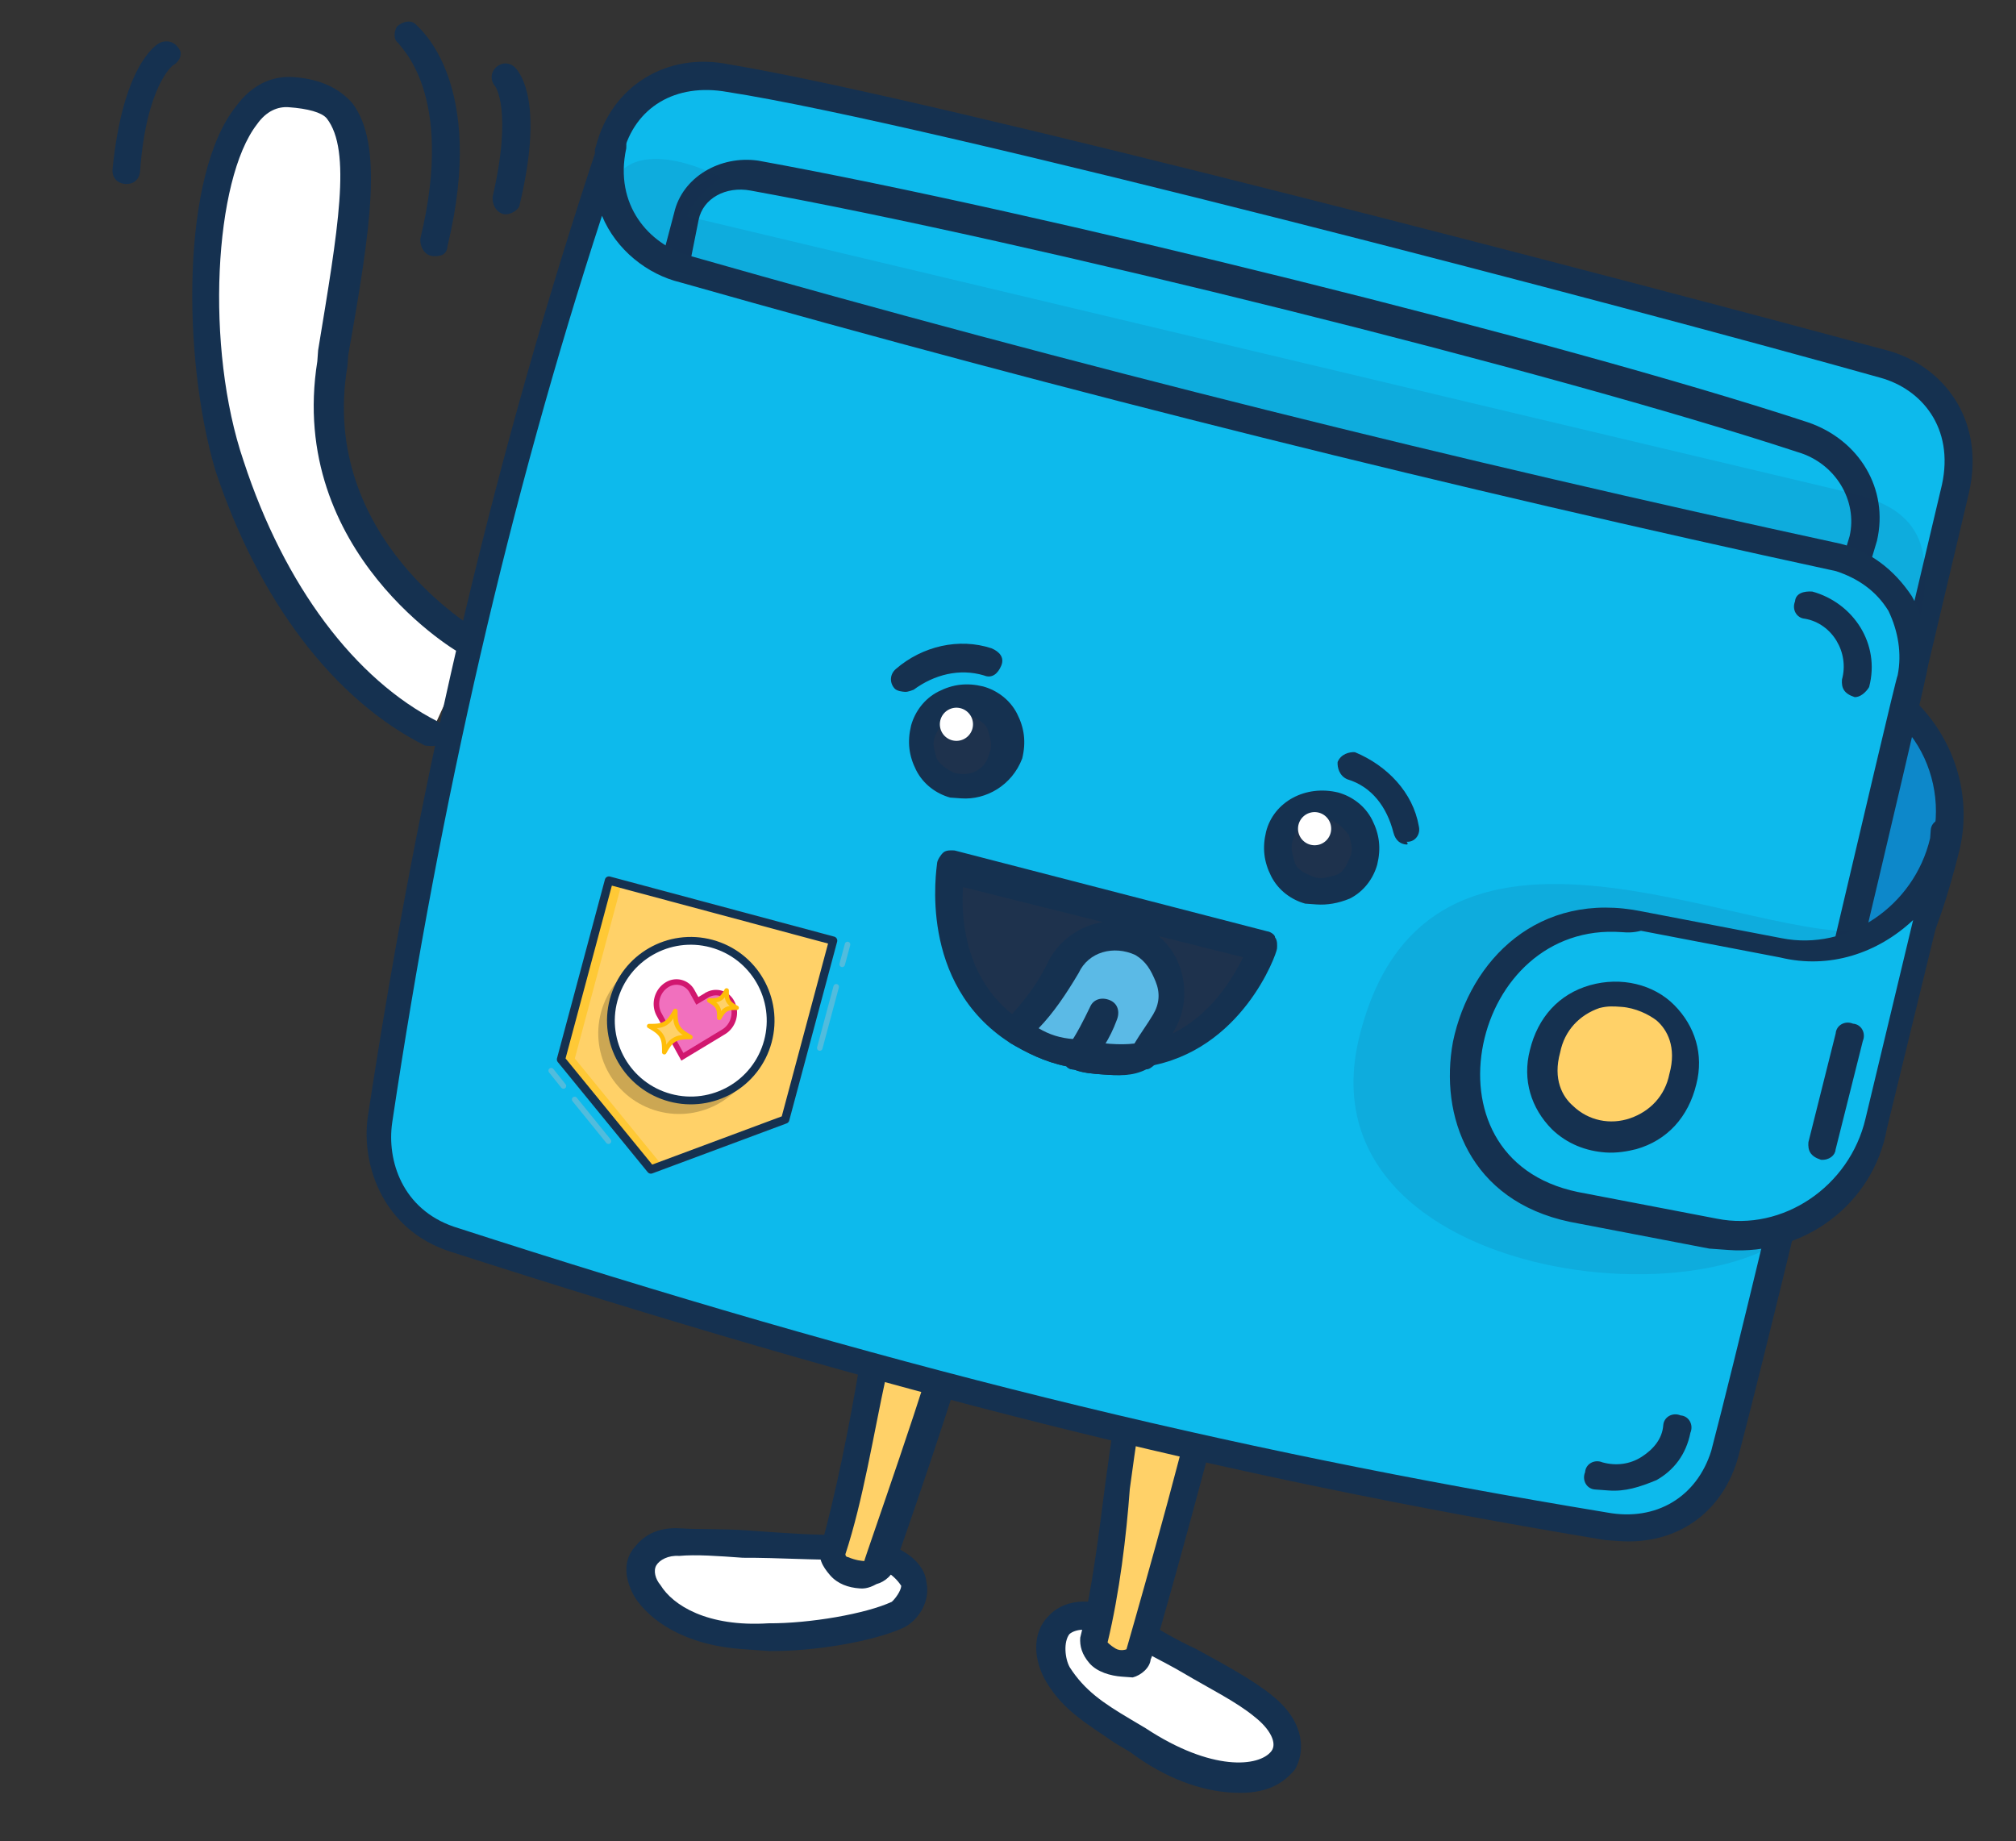 <svg xmlns="http://www.w3.org/2000/svg" width="300" height="274" fill="none"><rect width="100%" height="100%" fill="#333333" stroke="none"/><path fill="#fff" d="M70.097 96.207s-24.93-14.17-20.477-41.452c4.452-27.283 7.014-39.87-6.102-40.821-13.116-.952-16.054 33.857-9.344 54.945 6.71 21.088 18.933 34.336 30.053 40.087"/><path fill="#153150" d="M64.078 111.015l-.82-.059c-13.518-6.75-24.803-21.578-31.222-40.997-4.958-16.84-5.044-44.04 3.107-54.161 2.287-3.13 5.275-4.562 8.554-4.324 4.098.298 6.878 1.736 8.779 3.934 4.502 6.095 2.82 17.921-.658 37.446l-.119 1.64c-4.333 25.642 19.396 39.313 19.396 39.313.79.47 1.52 1.759.612 2.929-.47.79-1.758 1.52-2.929.611-.41-.03-26.099-15.078-21.557-43.59l.119-1.64c2.948-17.915 5.04-29.712 1.269-34.518-.76-.879-2.78-1.438-5.65-1.646-1.639-.119-3.338.582-4.716 2.542-6.363 8.19-7.767 33.222-1.99 50.122 6.07 18.57 16.594 32.518 28.913 38.769 1.2.499 1.52 1.758 1.05 2.548-.468.79-1.318 1.14-2.138 1.081z"/><path fill="#fff" d="M125.076 229.984c-6.207.374-18.064-.899-24.241-.935-10.716.046-6.84 14.749 12.953 14.537 6.178.036 14.934-1.388 19.211-3.55 3.018-1.841 5.573-8.66-7.923-10.052z"/><path fill="#153150" d="M110.361 245.396c-8.607-.625-13.698-4.291-15.919-7.748-1.46-2.578-1.692-5.067-.314-7.027.909-1.17 2.727-3.51 7.235-3.183 2.46.178 6.178.036 9.867.304 5.328.387 10.656.773 14.375.631l.41.03c8.987 1.064 11.618 4.551 11.849 7.04.612 2.929-1.236 5.679-3.374 6.76-4.687 2.132-13.443 3.556-20.031 3.49l-4.098-.297zm14.976-13.334c-3.718.142-9.456-.274-14.814-.251-3.689-.268-6.968-.506-9.457-.275-1.64-.119-2.929.612-3.398 1.402-.47.79-.149 2.049.611 2.928 1.842 3.018 6.962 6.274 16.068 5.699 6.178.036 14.524-1.418 18.361-3.2.44-.38 1.349-1.55 1.408-2.37-1.11-1.729-3.451-3.546-8.779-3.933z"/><path fill="#FFD168" d="M132.38 191.784c-2.264 8.488-4.772 26.023-8.593 38.93-.648 3.249 6.201 5.395 6.849 2.145 0 0 9.869-28.125 12.193-37.433 2.323-9.308-8.565-12.57-10.449-3.642z"/><path fill="#153150" d="M127.908 236.37c-1.639-.119-3.249-.647-4.389-1.966-1.14-1.319-1.871-2.608-1.342-4.218 2.234-8.078 4.178-17.826 5.622-26.373 1.207-5.269 1.914-9.338 2.591-12.997 1.237-5.679 5.484-7.431 9.113-6.343 3.63 1.087 7.051 5.044 5.785 11.132-2.324 9.308-11.694 36.234-12.193 37.434-.09 1.229-1.409 2.369-2.668 2.69-1.289.731-2.109.671-2.519.641zm6.492-44.027c-.648 3.249-1.795 7.698-2.562 12.587-1.854 8.518-3.388 18.295-6.032 26.344 0 0-.029.409.38.439 1.2.499 2.02.559 2.43.588.03-.409 9.869-28.125 12.193-37.433.678-3.659-.813-5.827-2.423-6.356-1.229-.089-3.338.582-3.986 3.831z"/><path fill="#fff" d="M168.247 242.593c4.71 3.226 14.689 7.659 19.75 11.734 9.331 7.682-1.22 16.805-18.51 5.249-5.12-3.255-8.69-5.163-11.642-9.909-2.981-4.337-1.917-13.324 10.402-7.074z"/><path fill="#153150" d="M182.976 266.737c-4.099-.298-9.338-1.914-14.808-6.019l-2.37-1.408c-3.92-2.757-7.49-4.664-10.061-8.971-1.842-3.018-2.364-7.176.304-9.867 1.788-1.93 5.625-3.711 13.175.133l.41.029c1.96 1.379 5.12 3.256 8.309 4.724 4.36 2.376 8.72 4.753 11.44 7.01 5.061 4.076 4.734 8.584 3.325 10.954-2.257 2.72-5.215 3.742-9.724 3.415zm-21.316-24.209c-1.23-.089-2.079.262-2.519.642-.909 1.17-.678 3.659.053 4.948 2.221 3.457 4.971 5.305 8.921 7.652l2.37 1.408c9.83 6.481 16.887 5.757 18.705 3.417.909-1.17-.172-3.308-2.512-5.126-2.72-2.258-6.7-4.195-10.65-6.542-3.16-1.877-6.759-3.374-8.69-5.162-2.429-.589-4.449-1.147-5.678-1.237z"/><path fill="#FFD168" d="M169.404 203.947c-2.294 8.898-3.573 26.522-6.604 39.899-.618 2.839 6.231 4.985 6.849 2.145 0 0 8.289-29.064 10.583-37.962 2.294-8.898-8.564-12.57-10.828-4.082z"/><path fill="#153150" d="M166.922 249.501c-1.639-.119-3.659-.678-4.799-1.996-1.141-1.319-1.461-2.579-1.372-3.808 1.735-6.879 2.77-15.456 3.715-22.804.886-6.528 1.742-12.646 2.889-17.095.648-3.249 2.875-5.56 5.394-6.201s4.948-.053 6.878 1.735c2.311 2.228 3.303 5.596 2.215 9.225-2.323 9.308-10.173 37.992-10.613 38.372-.089 1.23-1.408 2.37-2.667 2.691l-1.64-.119zm-2.102-5.097s.38.44 1.17.909c.79.469 1.639.119 1.639.119s8.26-28.654 10.174-37.992c.588-2.429.297-4.098-1.253-5.447-.76-.879-1.99-.968-2.839-.618-1.259.321-2.168 1.491-2.727 3.51-1.117 4.039-1.973 10.158-2.859 16.686-.506 6.967-1.54 15.545-3.305 22.833z"/><path fill="#0DBAEC" d="M91.115 22.331c1.825-8.108 9.12-12.11 17.667-10.666 29.302 5.01 131.63 31.39 171.991 42.971 7.259 2.175 12.931 9.179 10.607 18.487-1.765 7.288-7 28.333-7 28.333l.03-.409-11.298 47.798-202.493-48.481 20.496-78.033z"/><path fill="#153150" d="M284.106 110.913l-4.039-1.117 8.914-37.671c1.854-8.518-3.087-14.233-9.146-15.909-37.552-10.553-141.46-37.872-171.611-42.532-7.728-1.385-13.764 2.298-15.499 9.176-.09 1.23-1.378 1.96-2.578 1.461-1.23-.09-1.96-1.378-1.461-2.578 2.294-8.898 10.498-14.071 19.835-12.157 30.942 5.13 134.849 32.447 172.431 42.591 8.078 2.234 14.511 10.118 12.068 21.065l-8.914 37.671zm-8.082-24.896c-1.61-.528-1.96-1.378-1.871-2.608l1.088-3.629c1.206-5.269-2.096-10.865-7.745-12.51C230.473 55.105 153.17 35.9 111.691 28.356c-3.659-.678-7.086 1.133-7.734 4.383l-1.296 6.498c-.089 1.23-1.378 1.96-2.578 1.46-1.23-.088-1.96-1.377-1.461-2.577l1.706-6.469c1.206-5.269 6.802-8.57 12.51-7.744 41.479 7.542 119.191 26.779 156.215 38.942 7.638 2.615 12.051 9.94 10.256 17.637l-1.087 3.63c-.089 1.23-.968 1.99-2.198 1.9z"/><path fill="#153150" d="M102.347 32.212s121.911 29.037 174.569 41.51c6.849 2.146 11.939 5.811 8.439 19.978 0 0 1.414-8.138-18.461-12.464-19.875-4.327-164.702-41.207-164.702-41.207-17.529-8.276-12.389-22.324 5.11-13.638-5.246 4.152-4.955 5.821-4.955 5.821z" opacity=".1"/><path fill="#0D88CA" d="M273.231 147.207c8.31 4.723 12.921-7.715 16.421-21.881 1.795-7.699-.949-15.314-6.36-20.239l-10.061 42.12z"/><path fill="#153150" d="M275.892 150.284c-1.23-.089-2.429-.588-3.629-1.087-.79-.469-1.141-1.319-1.081-2.139l10.061-42.12c.06-.82.499-1.2 1.349-1.55.849-.35 1.639.119 2.019.559 6.171 5.804 8.855 14.239 7.031 22.347-3.5 14.167-7.344 21.716-12.031 23.848-.82-.059-2.079.261-3.719.142zm-.522-4.158c1.229.089 1.639.119 2.489-.231 3.398-1.402 6.802-8.571 9.774-21.128 1.206-5.269-.017-11.126-3.408-15.492l-8.855 36.851z"/><path fill="#0DBAEC" d="M239.002 227.126c-62.263-10.699-112.402-23.814-171.991-42.972-8.459-2.673-11.552-11.138-10.667-17.667 6.961-44.817 17.528-93.905 34.801-144.566-2.353 9.718 3.758 16.342 10.607 18.487 58.128 16.579 114.795 30.58 171.991 42.971 4.039 1.117 7.17 3.405 8.981 6.832 1.841 3.018 2.773 7.206 1.656 11.245 0 0-20.301 86.7-27.741 115.413-2.175 7.259-9.09 11.701-17.637 10.257z"/><path fill="#153150" d="M240.902 229.326l-2.049-.149c-57.814-9.552-107.573-22.228-171.991-42.972-9.658-3.173-13.103-12.487-12.157-19.835 7.906-52.165 19.173-99.554 34.45-145.416.5-1.2 1.349-1.55 2.579-1.46 1.2.498 1.55 1.348 1.46 2.577-1.854 8.518 3.498 14.263 9.146 15.909 58.129 16.58 114.386 30.55 171.582 42.942 4.449 1.147 7.959 3.874 10.56 7.77 2.192 3.868 3.094 8.466 1.977 12.505-.059.819-20.331 87.109-27.741 115.413-2.264 8.488-9.209 13.34-17.816 12.716zM89.582 32.11c-13.78 42.262-24.02 86.841-31.218 134.938-.826 5.708 1.537 12.884 9.176 15.498 64.008 20.714 113.796 32.98 171.61 42.532 7.318 1.355 13.354-2.327 15.499-9.175 7.411-28.304 27.272-114.624 27.741-115.414.648-3.249.066-6.587-1.365-9.575-1.841-3.018-4.591-4.866-7.811-5.923-57.196-12.392-113.453-26.363-171.991-42.972-4.859-1.177-9.539-4.813-11.641-9.91z"/><path fill="#153150" d="M239.388 221.8l-2.049-.149c-1.23-.089-1.96-1.378-1.461-2.578.089-1.23 1.378-1.96 2.578-1.461 2.02.558 4.099.297 5.827-.813 1.729-1.111 3.078-2.661 3.226-4.711.09-1.229 1.379-1.96 2.579-1.461 1.229.09 1.96 1.379 1.461 2.579-.648 3.249-2.466 5.589-5.044 7.05-2.549 1.051-4.658 1.722-7.117 1.544zm36.586-118.068c-.41-.03-.41-.03 0 0-1.609-.529-1.96-1.378-1.871-2.608 1.118-4.039-1.454-8.346-5.523-9.053-1.229-.09-1.96-1.378-1.461-2.578.089-1.23 1.349-1.55 2.578-1.461 6.059 1.675 10.151 7.74 8.446 14.209-.47.79-1.349 1.551-2.169 1.491z"/><path fill="#153150" d="M271.06 177.127c-5.265 21.455-78.221 16.161-68.808-22.71 10.561-43.321 62.99-10.674 78.251-16.571 0 0-6.591 28.363-9.443 39.281z" opacity=".1"/><path fill="#0DBAEC" d="M254.92 183.784l-20.725-3.976c-27.223-5.272-17.542-47.832 10.091-42.53l20.724 3.976c10.978 2.032 21.789-5.011 24.262-16.369l.089-1.229-9.77 43.789c-2.883 11.328-13.694 18.371-24.671 16.339z"/><path fill="#153150" d="M257.23 186.012l-2.869-.208-20.725-3.976c-15.016-3.15-19.452-15.833-17.419-26.81 2.532-12.177 12.762-22.559 28.188-19.379l20.725 3.976c9.747 1.943 19.709-4.75 22.092-14.878l.09-1.229c.089-1.23 1.378-1.96 2.578-1.461 1.229.089 1.96 1.378 1.461 2.578l-10.56 43.32c-2.063 11.387-12.495 18.87-23.561 18.067zm-15.932-47.302c-11.066-.804-18.659 7.298-20.572 16.635-1.914 9.338 1.88 19.502 14.057 22.034l20.725 3.976c9.747 1.944 19.71-4.75 22.093-14.877l7.09-29.564c-5.305 4.972-12.481 7.335-19.77 5.57l-20.724-3.976c-1.26.32-2.079.261-2.899.202z"/><path fill="#FFD168" d="M250.818 160.825c3.5-14.167-17.225-18.143-20.725-3.976-3.47 13.757 17.254 17.733 20.725 3.976z"/><path fill="#153150" d="M238.918 171.499c-2.869-.208-5.678-1.236-7.989-3.464-3.071-3.107-4.413-7.325-3.266-11.774 1.177-4.859 4.314-8.339 8.941-9.652 4.628-1.312 9.487-.135 12.557 2.972 3.071 3.107 4.413 7.325 3.266 11.774-1.177 4.858-4.313 8.339-8.941 9.651-1.259.321-2.928.612-4.568.493zm2.396-21.664c-1.229-.089-2.049-.148-3.308.172-2.958 1.022-5.186 3.332-5.834 6.581-1.117 4.039.344 6.618 1.894 7.966 2.31 2.228 5.56 2.876 8.518 1.854 2.958-1.021 5.186-3.331 5.834-6.581 1.117-4.039-.344-6.617-1.894-7.965-1.17-.909-3.16-1.878-5.21-2.027zm29.663 22.753c-1.609-.529-1.96-1.378-1.87-2.608l4.058-16.186c.09-1.23 1.379-1.96 2.579-1.461 1.229.089 1.96 1.378 1.461 2.578l-4.059 16.186c-.06.82-.939 1.58-2.169 1.491zm-136.271-69.631c-.409-.03-1.229-.09-1.609-.529-.761-.88-.671-2.109.208-2.87 3.956-3.42 9.404-4.673 14.233-3.087 1.2.5 1.96 1.379 1.461 2.578-.499 1.2-1.379 1.961-2.578 1.462-3.63-1.088-7.408-.126-10.455 2.125 0 0-.85.35-1.26.321z"/><path fill="#1E324D" d="M149.942 112.221a6.575 6.575 0 10-12.617-3.707 6.575 6.575 0 0012.617 3.707z"/><path fill="#153150" d="M143.033 118.806l-1.639-.119c-2.02-.559-3.98-1.937-5.061-4.076-1.081-2.138-1.342-4.217-.754-6.647.559-2.019 1.937-3.98 4.076-5.06 2.138-1.081 4.218-1.342 6.647-.754 2.02.559 3.98 1.937 5.061 4.075 1.08 2.139 1.342 4.218.753 6.647-1.527 4.01-5.394 6.201-9.083 5.934zm.922-12.706c-.82-.06-1.669.291-2.518.641-.85.35-1.759 1.521-2.258 2.72-.499 1.2-.149 2.05.172 3.309.35.85 1.52 1.759 2.72 2.258 2.43.588 4.568-.493 5.157-2.922.499-1.2.148-2.05-.172-3.309-.321-1.259-1.521-1.758-2.721-2.258.03-.409-.38-.439-.38-.439z"/><path fill="#fff" d="M144.677 108.525a2.466 2.466 0 10-4.731-1.39 2.466 2.466 0 004.731 1.39z"/><path fill="#153150" d="M209.282 125.674c-.819-.06-1.609-.529-1.93-1.789-.962-3.778-3.213-6.825-6.842-7.912-1.2-.5-1.521-1.759-1.461-2.579.499-1.2 1.758-1.52 2.578-1.461 4.8 1.997 8.63 5.983 9.503 10.991.321 1.259-.588 2.429-1.818 2.34.38.439-.03.41-.03.41z"/><path fill="#1E324D" d="M202.747 127.987a6.575 6.575 0 10-12.616-3.708 6.575 6.575 0 0012.616 3.708z"/><path fill="#153150" d="M195.863 134.588l-1.64-.119c-2.019-.559-3.979-1.937-5.06-4.076-1.081-2.138-1.342-4.217-.754-6.647 1.147-4.449 5.864-6.991 10.723-5.814 2.019.559 3.979 1.937 5.06 4.075 1.081 2.139 1.342 4.218.754 6.647-.559 2.02-1.937 3.98-4.076 5.061-1.699.701-3.368.992-5.007.873zm.922-12.706c-2.049-.149-3.778.962-4.337 2.981-.499 1.2-.148 2.05.172 3.309.321 1.259 1.521 1.758 2.72 2.258 1.2.499 2.05.148 3.309-.172 1.259-.321 1.759-1.521 2.258-2.721.499-1.2.148-2.049-.172-3.308-.76-.88-1.521-1.759-2.721-2.258l-1.229-.089z"/><path fill="#fff" d="M197.992 124.012a2.466 2.466 0 10-4.733-1.39 2.466 2.466 0 004.733 1.39z"/><path fill="#1E324D" d="M187.95 141.43c-.03.41-5.14 14.048-18.084 16.405-2.928.611-6.207.373-9.456-.275l-1.23-.089c-3.249-.648-5.619-2.056-7.989-3.464-12.99-8.359-9.781-24.195-9.781-24.195l46.54 11.618z"/><path fill="#153150" d="M163.95 159.876c-1.23-.089-2.869-.208-4.069-.707-.41-.03-.82-.06-1.2-.499-3.249-.648-6.029-2.086-8.399-3.494-13.78-8.829-10.891-25.924-10.831-26.744.029-.41.499-1.2.938-1.58.44-.38 1.26-.32 1.669-.291l46.51 12.028c.41.03 1.2.499 1.17.909.38.44.321 1.26.291 1.669-.059.82-5.229 15.278-19.402 17.545-2.168 1.491-4.218 1.342-6.677 1.164zm-20.639-27.867c-.327 4.508.189 14.434 8.849 20.007 1.96 1.378 4.36 2.376 7.199 2.995l1.229.089c3.25.648 6.119.856 9.047.244 8.756-1.424 13.42-8.914 15.357-12.894l-41.681-10.441z"/><path fill="#5BBAE6" d="M173.152 152.304c-.969 1.99-1.907 3.57-3.286 5.53-2.928.612-6.207.374-9.456-.274l-1.23-.089c-3.249-.648-5.619-2.056-7.989-3.464 2.668-2.691 4.955-5.821 6.862-9.391 2.377-4.359 7.414-5.642 11.394-3.705 4.389 1.967 6.081 7.034 3.705 11.393z"/><path fill="#153150" d="M163.95 159.878c-1.23-.089-2.869-.208-4.069-.707-.41-.03-.82-.06-1.2-.499-3.249-.648-6.029-2.086-8.399-3.494-.38-.44-.76-.879-1.111-1.729.06-.82.09-1.229.529-1.61 2.668-2.69 4.955-5.82 6.422-9.01 2.846-5.15 9.173-7.163 14.352-4.727 5.18 2.436 7.163 9.173 4.727 14.352-.968 1.99-2.347 3.95-3.315 5.94-.44.38-.879.76-1.289.73-2.139 1.081-4.188.932-6.647.754zm-9.391-6.862c1.58.939 3.19 1.468 5.239 1.616l1.23.09c2.839.618 5.708.826 7.787.565.939-1.58 1.848-2.75 2.786-4.33.939-1.58 1.058-3.22.357-4.919-.7-1.699-1.431-2.988-3.011-3.926-3.189-1.468-6.967-.506-8.435 2.684-1.877 3.16-3.725 5.91-5.953 8.22z"/><path fill="#153150" d="M160.291 159.2c-.41-.03-.82-.059-1.2-.499-.76-.879-1.081-2.139-.202-2.899 1.379-1.96 2.347-3.95 3.315-5.94.5-1.199 1.759-1.52 2.959-1.021 1.2.499 1.52 1.759 1.021 2.958-1.028 2.81-2.406 4.77-4.224 7.11 0 0-.85.351-1.669.291zM64.425 38.112c-1.23-.09-1.96-1.379-1.871-2.608 5.295-21.865-3.276-28.667-3.246-29.077-.79-.47-.7-1.7-.232-2.49.88-.76 2.139-1.08 2.9-.2.38.439 10.5 8.59 4.617 32.884-.09 1.23-.939 1.58-2.168 1.49zm10.752-6.225c-1.23-.09-1.96-1.378-1.87-2.608 3-12.967.37-16.454.37-16.454-.761-.88-.672-2.109.207-2.87.88-.76 2.11-.67 2.87.209.76.88 4.151 5.246.591 20.232-.06.82-1.348 1.55-2.168 1.49zm-56.532-4.514c-1.23-.09-1.99-.969-1.9-2.198 1.51-15.136 6.287-18.497 7.136-18.847.85-.35 2.079-.262 2.81 1.028.38.44.29 1.669-.999 2.4 0 0-3.926 3.01-4.849 15.716-.089 1.23-.968 1.99-2.198 1.9z"/><path fill="#FFC936" stroke="#FBAE28" stroke-linecap="round" stroke-linejoin="round" stroke-miterlimit="10" stroke-width="1.115" d="M116.846 166.594l-19.989 7.442-13.375-16.382 7.133-26.62 33.363 8.94-7.132 26.62z"/><path fill="#FFD168" d="M85.538 157.517l12.996 15.913 18.311-6.836 7.133-26.62-31.48-8.435-6.96 25.978z"/><path stroke="#B6BFC7" stroke-linecap="round" stroke-linejoin="round" stroke-miterlimit="10" stroke-width=".823" d="M83.846 161.605l-1.823-2.278m8.527 10.496l-5.038-6.212m38.922-16.772l-2.443 9.116m4.129-15.407l-.792 2.953" opacity=".4"/><path stroke="#153150" stroke-linecap="round" stroke-linejoin="round" stroke-miterlimit="10" stroke-width="1.234" d="M116.846 166.594l-19.989 7.442-13.375-16.382 7.133-26.62 33.363 8.94-7.132 26.62z"/><path fill="#000" d="M112.644 156.892c1.728-6.402-2.065-12.994-8.472-14.723-6.407-1.73-13.002 2.059-14.73 8.461-1.728 6.402 2.065 12.994 8.472 14.724 6.407 1.729 13.002-2.06 14.73-8.462z" opacity=".2"/><path fill="#fff" stroke="#153150" stroke-linecap="round" stroke-linejoin="round" stroke-miterlimit="10" stroke-width=".823" d="M114.265 154.979c1.709-6.331-2.042-12.85-8.378-14.56-6.336-1.71-12.858 2.036-14.567 8.368-1.709 6.331 2.042 12.85 8.379 14.56 6.336 1.71 12.857-2.036 14.566-8.368z"/><path fill="#fff" d="M114.394 155.014c1.728-6.402-2.065-12.994-8.472-14.723-6.407-1.729-13.002 2.059-14.73 8.461-1.728 6.403 2.065 12.995 8.472 14.724 6.407 1.729 13.002-2.059 14.73-8.462z"/><path stroke="#153150" stroke-linecap="round" stroke-linejoin="round" stroke-miterlimit="10" stroke-width="1.158" d="M114.265 154.979c1.709-6.331-2.042-12.85-8.378-14.56-6.336-1.71-12.858 2.036-14.567 8.368-1.709 6.331 2.042 12.85 8.379 14.56 6.336 1.71 12.857-2.036 14.566-8.368z"/><path stroke="#fff" stroke-linecap="round" stroke-linejoin="round" stroke-miterlimit="10" stroke-width="1.115" d="M103.674 148.937l.698 2.022 1.744 1.201"/><path fill="#F170BE" stroke="#D1176F" stroke-width=".82" d="M108.866 149.099l.001.001c.852 1.544.316 3.544-1.194 4.456h-.001l-6.128 3.704-3.456-6.275v-.001c-.852-1.544-.316-3.544 1.194-4.456h0a2.632 2.632 0 013.704.993s0 0 0 0l.579 1.05.206.373.365-.219 1.026-.617.001-.001a2.632 2.632 0 013.703.992z"/><path fill="#FFD168" fill-rule="evenodd" d="M102.739 154.338c-.944-.531-1.556-.902-1.882-1.43-.326-.527-.376-1.3-.355-2.467-.61 1.09-1.054 1.751-1.717 2.061-.523.236-1.177.2-2.17.188 1.955 1.097 2.268 1.645 2.243 3.889 1.091-1.951 1.64-2.269 3.881-2.241z" clip-rule="evenodd"/><path fill="#FFBD09" d="M98.765 156.9a.328.328 0 01-.252-.322c.024-2.125-.228-2.562-2.081-3.608a.327.327 0 01.163-.61c2.124.023 2.56-.229 3.606-2.084a.327.327 0 01.38-.153.327.327 0 01.252.322c-.024 2.125.228 2.562 2.081 3.608a.328.328 0 01-.164.61c-2.123-.023-2.56.229-3.606 2.084a.327.327 0 01-.38.153zm-1.052-3.909a2.945 2.945 0 011.435 2.479 2.949 2.949 0 012.487-1.435 2.944 2.944 0 01-1.436-2.489 2.941 2.941 0 01-2.486 1.445z"/><path fill="#FFD168" fill-rule="evenodd" d="M109.621 149.972c-1.299-.728-1.511-1.083-1.492-2.583-.35.625-.612 1.083-.959 1.302-.346.219-.852.199-1.621.189 1.297.731 1.511 1.083 1.488 2.585.342-.61.594-1.057.931-1.276.336-.218.863-.226 1.653-.217z" clip-rule="evenodd"/><path fill="#FFBD09" d="M106.952 151.781a.329.329 0 01-.253-.322c.023-1.349-.13-1.624-1.321-2.296a.325.325 0 01-.151-.367.326.326 0 01.314-.243c1.365.026 1.624-.134 2.293-1.328a.326.326 0 01.379-.152.328.328 0 01.253.321c-.027 1.366.133 1.626 1.324 2.297a.328.328 0 01-.163.611c-1.348-.023-1.627.133-2.296 1.326a.326.326 0 01-.379.153zm-.389-2.629c.413.314.683.782.745 1.298a1.93 1.93 0 011.295-.751 1.914 1.914 0 01-.746-1.295 1.909 1.909 0 01-1.294.748z"/></svg>
